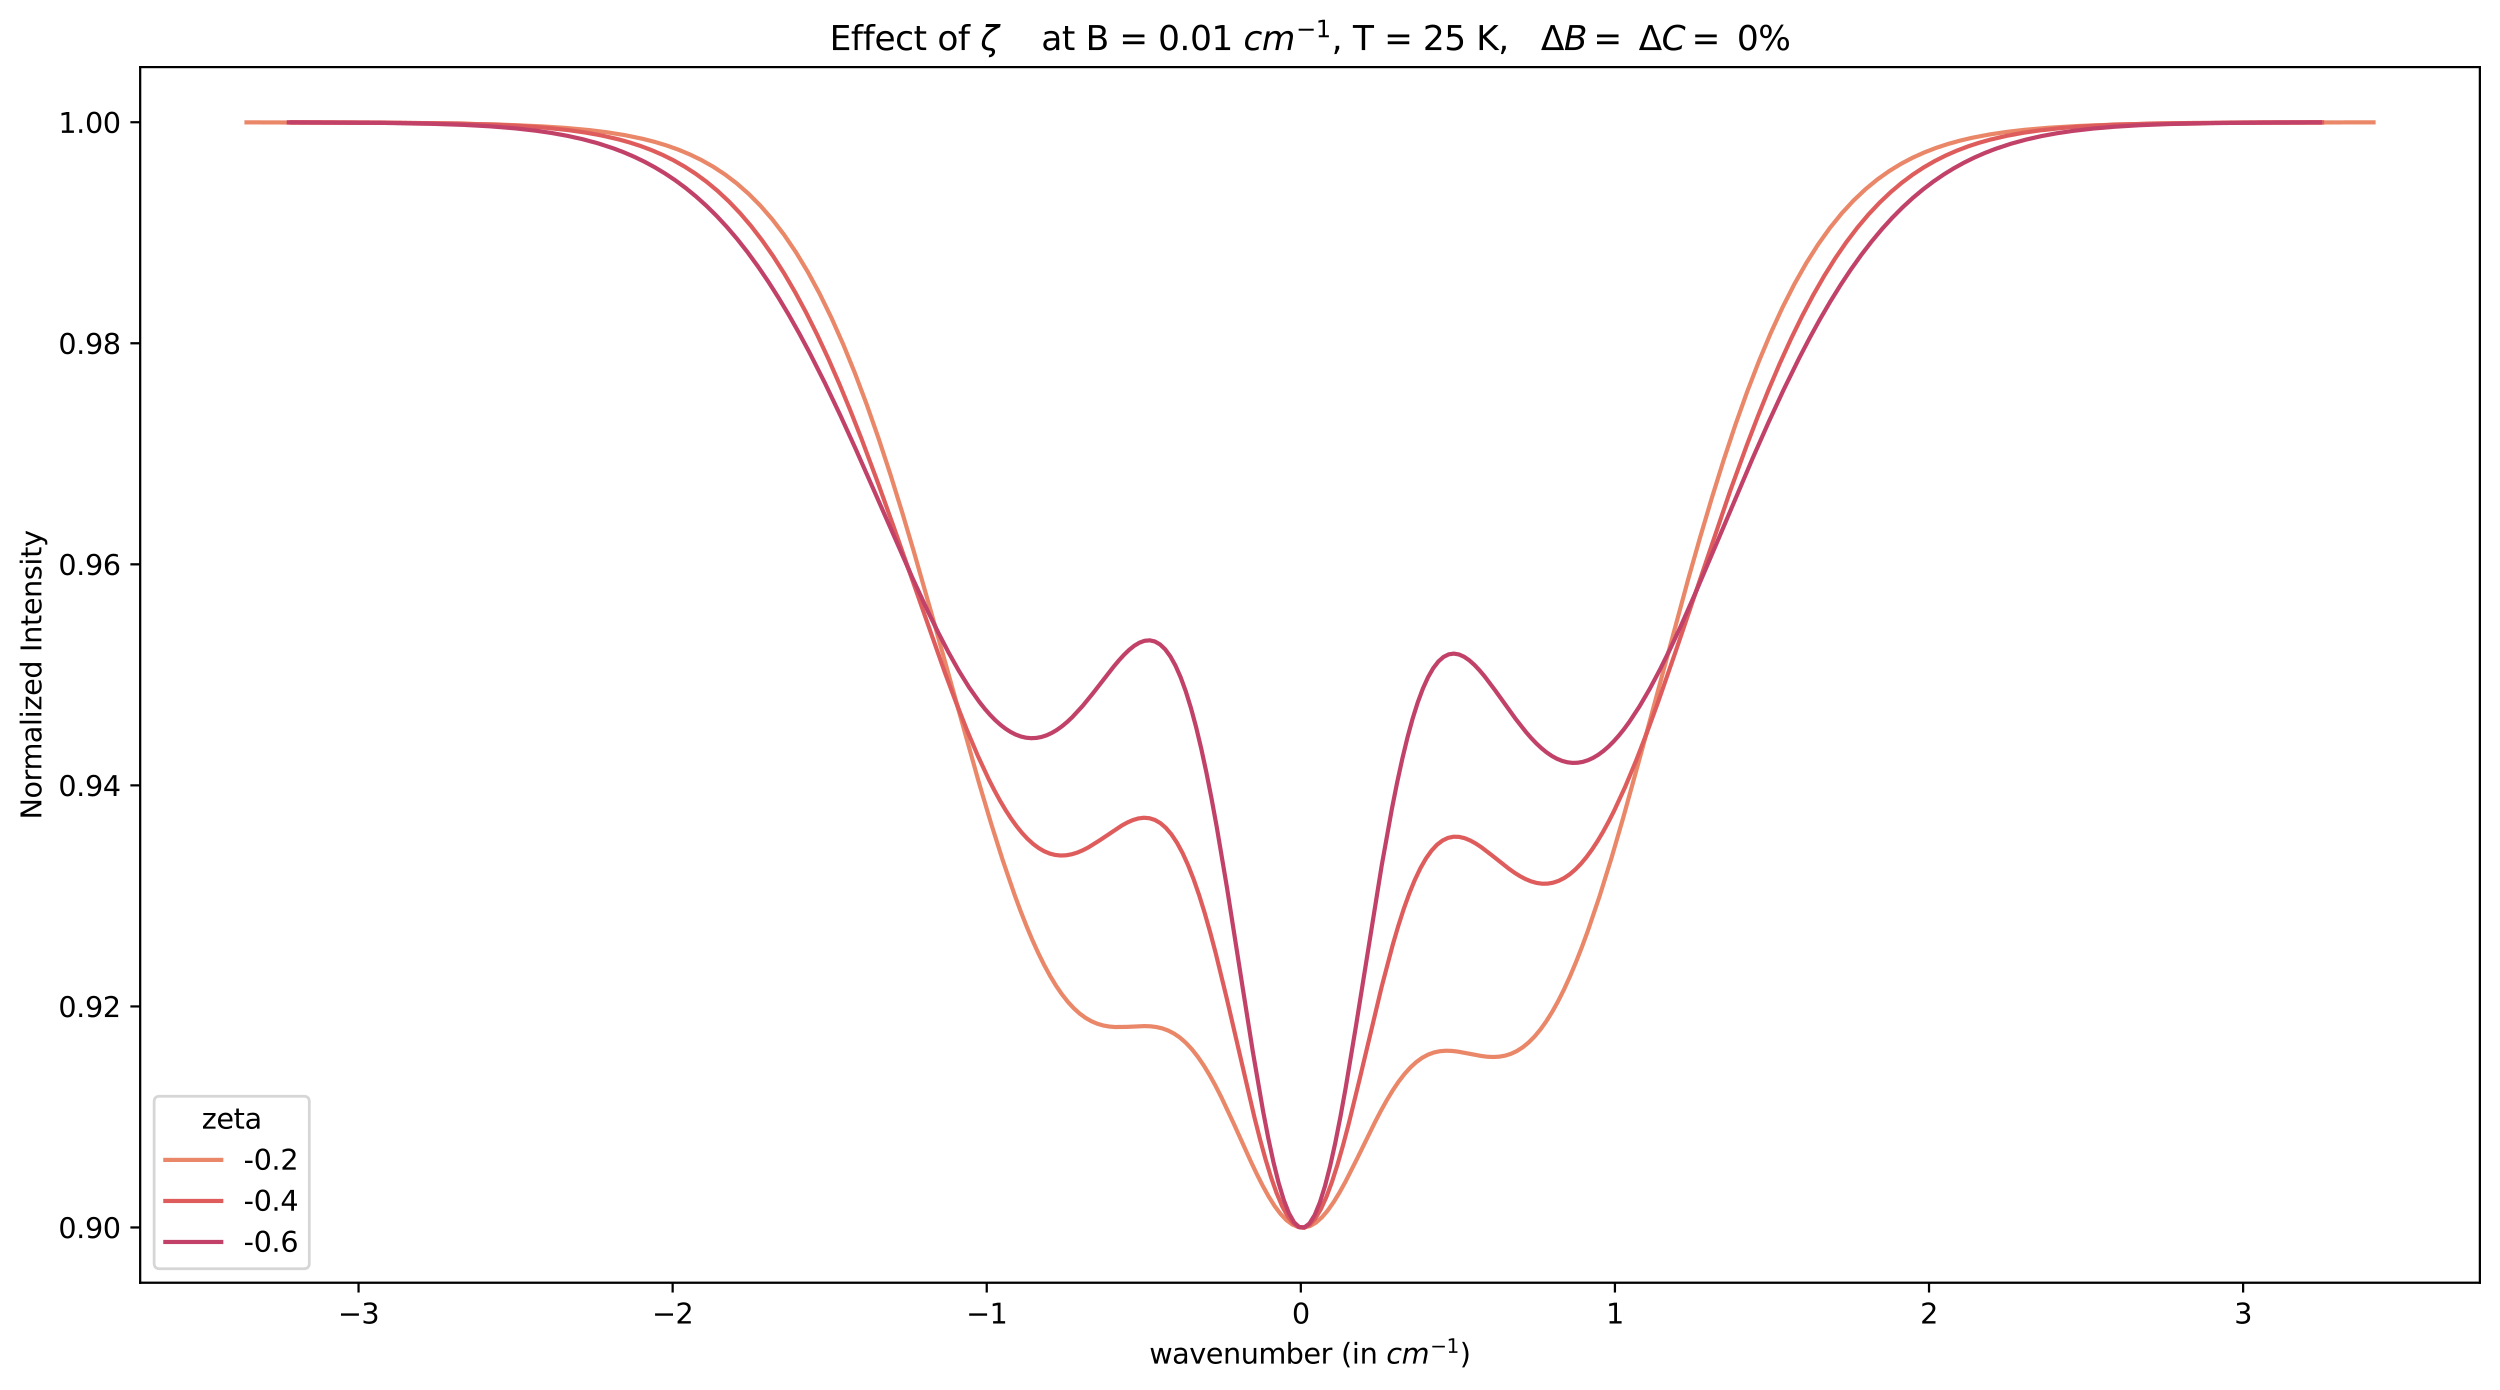 <?xml version="1.0" encoding="utf-8" standalone="no"?>
<!DOCTYPE svg PUBLIC "-//W3C//DTD SVG 1.1//EN"
  "http://www.w3.org/Graphics/SVG/1.1/DTD/svg11.dtd">
<svg height="497.158pt" version="1.1" viewBox="0 0 894.344 497.158" width="894.344pt" xmlns="http://www.w3.org/2000/svg" xmlns:xlink="http://www.w3.org/1999/xlink">
 <defs>
  <style type="text/css">*{stroke-linecap:butt;stroke-linejoin:round;}</style>
 </defs>
 <g id="figure_1">
  <g id="patch_1">
   <path d="M 0 497.158 
L 894.344 497.158 
L 894.344 0 
L 0 0 
z
" style="fill:#ffffff;"/>
  </g>
  <g id="axes_1">
   <g id="patch_2">
    <path d="M 50.144 458.88 
L 887.144 458.88 
L 887.144 24 
L 50.144 24 
z
" style="fill:#ffffff;"/>
   </g>
   <g id="matplotlib.axis_1">
    <g id="xtick_1">
     <g id="line2d_1">
      <defs>
       <path d="M 0 0 
L 0 3.5 
" id="mc347bd260c" style="stroke:#000000;stroke-width:0.8;"/>
      </defs>
      <g>
       <use style="stroke:#000000;stroke-width:0.8;" x="128.27" xlink:href="#mc347bd260c" y="458.88"/>
      </g>
     </g>
     <g id="text_1">
      <!-- −3 -->
      <g transform="translate(120.898 473.478)scale(0.1 -0.1)">
       <defs>
        <path d="M 678 2272 
L 4684 2272 
L 4684 1741 
L 678 1741 
L 678 2272 
z
" id="DejaVuSans-2212" transform="scale(0.016)"/>
        <path d="M 2597 2516 
Q 3050 2419 3304 2112 
Q 3559 1806 3559 1356 
Q 3559 666 3084 287 
Q 2609 -91 1734 -91 
Q 1441 -91 1130 -33 
Q 819 25 488 141 
L 488 750 
Q 750 597 1062 519 
Q 1375 441 1716 441 
Q 2309 441 2620 675 
Q 2931 909 2931 1356 
Q 2931 1769 2642 2001 
Q 2353 2234 1838 2234 
L 1294 2234 
L 1294 2753 
L 1863 2753 
Q 2328 2753 2575 2939 
Q 2822 3125 2822 3475 
Q 2822 3834 2567 4026 
Q 2313 4219 1838 4219 
Q 1578 4219 1281 4162 
Q 984 4106 628 3988 
L 628 4550 
Q 988 4650 1302 4700 
Q 1616 4750 1894 4750 
Q 2613 4750 3031 4423 
Q 3450 4097 3450 3541 
Q 3450 3153 3228 2886 
Q 3006 2619 2597 2516 
z
" id="DejaVuSans-33" transform="scale(0.016)"/>
       </defs>
       <use xlink:href="#DejaVuSans-2212"/>
       <use x="83.789" xlink:href="#DejaVuSans-33"/>
      </g>
     </g>
    </g>
    <g id="xtick_2">
     <g id="line2d_2">
      <g>
       <use style="stroke:#000000;stroke-width:0.8;" x="240.632" xlink:href="#mc347bd260c" y="458.88"/>
      </g>
     </g>
     <g id="text_2">
      <!-- −2 -->
      <g transform="translate(233.261 473.478)scale(0.1 -0.1)">
       <defs>
        <path d="M 1228 531 
L 3431 531 
L 3431 0 
L 469 0 
L 469 531 
Q 828 903 1448 1529 
Q 2069 2156 2228 2338 
Q 2531 2678 2651 2914 
Q 2772 3150 2772 3378 
Q 2772 3750 2511 3984 
Q 2250 4219 1831 4219 
Q 1534 4219 1204 4116 
Q 875 4013 500 3803 
L 500 4441 
Q 881 4594 1212 4672 
Q 1544 4750 1819 4750 
Q 2544 4750 2975 4387 
Q 3406 4025 3406 3419 
Q 3406 3131 3298 2873 
Q 3191 2616 2906 2266 
Q 2828 2175 2409 1742 
Q 1991 1309 1228 531 
z
" id="DejaVuSans-32" transform="scale(0.016)"/>
       </defs>
       <use xlink:href="#DejaVuSans-2212"/>
       <use x="83.789" xlink:href="#DejaVuSans-32"/>
      </g>
     </g>
    </g>
    <g id="xtick_3">
     <g id="line2d_3">
      <g>
       <use style="stroke:#000000;stroke-width:0.8;" x="352.995" xlink:href="#mc347bd260c" y="458.88"/>
      </g>
     </g>
     <g id="text_3">
      <!-- −1 -->
      <g transform="translate(345.624 473.478)scale(0.1 -0.1)">
       <defs>
        <path d="M 794 531 
L 1825 531 
L 1825 4091 
L 703 3866 
L 703 4441 
L 1819 4666 
L 2450 4666 
L 2450 531 
L 3481 531 
L 3481 0 
L 794 0 
L 794 531 
z
" id="DejaVuSans-31" transform="scale(0.016)"/>
       </defs>
       <use xlink:href="#DejaVuSans-2212"/>
       <use x="83.789" xlink:href="#DejaVuSans-31"/>
      </g>
     </g>
    </g>
    <g id="xtick_4">
     <g id="line2d_4">
      <g>
       <use style="stroke:#000000;stroke-width:0.8;" x="465.358" xlink:href="#mc347bd260c" y="458.88"/>
      </g>
     </g>
     <g id="text_4">
      <!-- 0 -->
      <g transform="translate(462.177 473.478)scale(0.1 -0.1)">
       <defs>
        <path d="M 2034 4250 
Q 1547 4250 1301 3770 
Q 1056 3291 1056 2328 
Q 1056 1369 1301 889 
Q 1547 409 2034 409 
Q 2525 409 2770 889 
Q 3016 1369 3016 2328 
Q 3016 3291 2770 3770 
Q 2525 4250 2034 4250 
z
M 2034 4750 
Q 2819 4750 3233 4129 
Q 3647 3509 3647 2328 
Q 3647 1150 3233 529 
Q 2819 -91 2034 -91 
Q 1250 -91 836 529 
Q 422 1150 422 2328 
Q 422 3509 836 4129 
Q 1250 4750 2034 4750 
z
" id="DejaVuSans-30" transform="scale(0.016)"/>
       </defs>
       <use xlink:href="#DejaVuSans-30"/>
      </g>
     </g>
    </g>
    <g id="xtick_5">
     <g id="line2d_5">
      <g>
       <use style="stroke:#000000;stroke-width:0.8;" x="577.721" xlink:href="#mc347bd260c" y="458.88"/>
      </g>
     </g>
     <g id="text_5">
      <!-- 1 -->
      <g transform="translate(574.54 473.478)scale(0.1 -0.1)">
       <use xlink:href="#DejaVuSans-31"/>
      </g>
     </g>
    </g>
    <g id="xtick_6">
     <g id="line2d_6">
      <g>
       <use style="stroke:#000000;stroke-width:0.8;" x="690.084" xlink:href="#mc347bd260c" y="458.88"/>
      </g>
     </g>
     <g id="text_6">
      <!-- 2 -->
      <g transform="translate(686.903 473.478)scale(0.1 -0.1)">
       <use xlink:href="#DejaVuSans-32"/>
      </g>
     </g>
    </g>
    <g id="xtick_7">
     <g id="line2d_7">
      <g>
       <use style="stroke:#000000;stroke-width:0.8;" x="802.447" xlink:href="#mc347bd260c" y="458.88"/>
      </g>
     </g>
     <g id="text_7">
      <!-- 3 -->
      <g transform="translate(799.265 473.478)scale(0.1 -0.1)">
       <use xlink:href="#DejaVuSans-33"/>
      </g>
     </g>
    </g>
    <g id="text_8">
     <!-- wavenumber (in $cm^{-1}$) -->
     <g transform="translate(411.144 487.878)scale(0.1 -0.1)">
      <defs>
       <path d="M 269 3500 
L 844 3500 
L 1563 769 
L 2278 3500 
L 2956 3500 
L 3675 769 
L 4391 3500 
L 4966 3500 
L 4050 0 
L 3372 0 
L 2619 2869 
L 1863 0 
L 1184 0 
L 269 3500 
z
" id="DejaVuSans-77" transform="scale(0.016)"/>
       <path d="M 2194 1759 
Q 1497 1759 1228 1600 
Q 959 1441 959 1056 
Q 959 750 1161 570 
Q 1363 391 1709 391 
Q 2188 391 2477 730 
Q 2766 1069 2766 1631 
L 2766 1759 
L 2194 1759 
z
M 3341 1997 
L 3341 0 
L 2766 0 
L 2766 531 
Q 2569 213 2275 61 
Q 1981 -91 1556 -91 
Q 1019 -91 701 211 
Q 384 513 384 1019 
Q 384 1609 779 1909 
Q 1175 2209 1959 2209 
L 2766 2209 
L 2766 2266 
Q 2766 2663 2505 2880 
Q 2244 3097 1772 3097 
Q 1472 3097 1187 3025 
Q 903 2953 641 2809 
L 641 3341 
Q 956 3463 1253 3523 
Q 1550 3584 1831 3584 
Q 2591 3584 2966 3190 
Q 3341 2797 3341 1997 
z
" id="DejaVuSans-61" transform="scale(0.016)"/>
       <path d="M 191 3500 
L 800 3500 
L 1894 563 
L 2988 3500 
L 3597 3500 
L 2284 0 
L 1503 0 
L 191 3500 
z
" id="DejaVuSans-76" transform="scale(0.016)"/>
       <path d="M 3597 1894 
L 3597 1613 
L 953 1613 
Q 991 1019 1311 708 
Q 1631 397 2203 397 
Q 2534 397 2845 478 
Q 3156 559 3463 722 
L 3463 178 
Q 3153 47 2828 -22 
Q 2503 -91 2169 -91 
Q 1331 -91 842 396 
Q 353 884 353 1716 
Q 353 2575 817 3079 
Q 1281 3584 2069 3584 
Q 2775 3584 3186 3129 
Q 3597 2675 3597 1894 
z
M 3022 2063 
Q 3016 2534 2758 2815 
Q 2500 3097 2075 3097 
Q 1594 3097 1305 2825 
Q 1016 2553 972 2059 
L 3022 2063 
z
" id="DejaVuSans-65" transform="scale(0.016)"/>
       <path d="M 3513 2113 
L 3513 0 
L 2938 0 
L 2938 2094 
Q 2938 2591 2744 2837 
Q 2550 3084 2163 3084 
Q 1697 3084 1428 2787 
Q 1159 2491 1159 1978 
L 1159 0 
L 581 0 
L 581 3500 
L 1159 3500 
L 1159 2956 
Q 1366 3272 1645 3428 
Q 1925 3584 2291 3584 
Q 2894 3584 3203 3211 
Q 3513 2838 3513 2113 
z
" id="DejaVuSans-6e" transform="scale(0.016)"/>
       <path d="M 544 1381 
L 544 3500 
L 1119 3500 
L 1119 1403 
Q 1119 906 1312 657 
Q 1506 409 1894 409 
Q 2359 409 2629 706 
Q 2900 1003 2900 1516 
L 2900 3500 
L 3475 3500 
L 3475 0 
L 2900 0 
L 2900 538 
Q 2691 219 2414 64 
Q 2138 -91 1772 -91 
Q 1169 -91 856 284 
Q 544 659 544 1381 
z
M 1991 3584 
L 1991 3584 
z
" id="DejaVuSans-75" transform="scale(0.016)"/>
       <path d="M 3328 2828 
Q 3544 3216 3844 3400 
Q 4144 3584 4550 3584 
Q 5097 3584 5394 3201 
Q 5691 2819 5691 2113 
L 5691 0 
L 5113 0 
L 5113 2094 
Q 5113 2597 4934 2840 
Q 4756 3084 4391 3084 
Q 3944 3084 3684 2787 
Q 3425 2491 3425 1978 
L 3425 0 
L 2847 0 
L 2847 2094 
Q 2847 2600 2669 2842 
Q 2491 3084 2119 3084 
Q 1678 3084 1418 2786 
Q 1159 2488 1159 1978 
L 1159 0 
L 581 0 
L 581 3500 
L 1159 3500 
L 1159 2956 
Q 1356 3278 1631 3431 
Q 1906 3584 2284 3584 
Q 2666 3584 2933 3390 
Q 3200 3197 3328 2828 
z
" id="DejaVuSans-6d" transform="scale(0.016)"/>
       <path d="M 3116 1747 
Q 3116 2381 2855 2742 
Q 2594 3103 2138 3103 
Q 1681 3103 1420 2742 
Q 1159 2381 1159 1747 
Q 1159 1113 1420 752 
Q 1681 391 2138 391 
Q 2594 391 2855 752 
Q 3116 1113 3116 1747 
z
M 1159 2969 
Q 1341 3281 1617 3432 
Q 1894 3584 2278 3584 
Q 2916 3584 3314 3078 
Q 3713 2572 3713 1747 
Q 3713 922 3314 415 
Q 2916 -91 2278 -91 
Q 1894 -91 1617 61 
Q 1341 213 1159 525 
L 1159 0 
L 581 0 
L 581 4863 
L 1159 4863 
L 1159 2969 
z
" id="DejaVuSans-62" transform="scale(0.016)"/>
       <path d="M 2631 2963 
Q 2534 3019 2420 3045 
Q 2306 3072 2169 3072 
Q 1681 3072 1420 2755 
Q 1159 2438 1159 1844 
L 1159 0 
L 581 0 
L 581 3500 
L 1159 3500 
L 1159 2956 
Q 1341 3275 1631 3429 
Q 1922 3584 2338 3584 
Q 2397 3584 2469 3576 
Q 2541 3569 2628 3553 
L 2631 2963 
z
" id="DejaVuSans-72" transform="scale(0.016)"/>
       <path id="DejaVuSans-20" transform="scale(0.016)"/>
       <path d="M 1984 4856 
Q 1566 4138 1362 3434 
Q 1159 2731 1159 2009 
Q 1159 1288 1364 580 
Q 1569 -128 1984 -844 
L 1484 -844 
Q 1016 -109 783 600 
Q 550 1309 550 2009 
Q 550 2706 781 3412 
Q 1013 4119 1484 4856 
L 1984 4856 
z
" id="DejaVuSans-28" transform="scale(0.016)"/>
       <path d="M 603 3500 
L 1178 3500 
L 1178 0 
L 603 0 
L 603 3500 
z
M 603 4863 
L 1178 4863 
L 1178 4134 
L 603 4134 
L 603 4863 
z
" id="DejaVuSans-69" transform="scale(0.016)"/>
       <path d="M 3431 3366 
L 3316 2797 
Q 3109 2947 2876 3022 
Q 2644 3097 2394 3097 
Q 2119 3097 1870 3000 
Q 1622 2903 1453 2725 
Q 1184 2453 1037 2087 
Q 891 1722 891 1331 
Q 891 859 1127 628 
Q 1363 397 1844 397 
Q 2081 397 2348 469 
Q 2616 541 2906 684 
L 2797 116 
Q 2547 13 2283 -39 
Q 2019 -91 1741 -91 
Q 1044 -91 669 257 
Q 294 606 294 1253 
Q 294 1797 489 2255 
Q 684 2713 1069 3078 
Q 1331 3328 1684 3456 
Q 2038 3584 2456 3584 
Q 2700 3584 2940 3529 
Q 3181 3475 3431 3366 
z
" id="DejaVuSans-Oblique-63" transform="scale(0.016)"/>
       <path d="M 5747 2113 
L 5338 0 
L 4763 0 
L 5166 2094 
Q 5191 2228 5203 2325 
Q 5216 2422 5216 2491 
Q 5216 2772 5059 2928 
Q 4903 3084 4622 3084 
Q 4203 3084 3875 2770 
Q 3547 2456 3450 1953 
L 3066 0 
L 2491 0 
L 2900 2094 
Q 2925 2209 2937 2307 
Q 2950 2406 2950 2484 
Q 2950 2769 2794 2926 
Q 2638 3084 2363 3084 
Q 1938 3084 1609 2770 
Q 1281 2456 1184 1953 
L 800 0 
L 225 0 
L 909 3500 
L 1484 3500 
L 1375 2956 
Q 1609 3263 1923 3423 
Q 2238 3584 2597 3584 
Q 2978 3584 3223 3384 
Q 3469 3184 3519 2828 
Q 3781 3197 4126 3390 
Q 4472 3584 4856 3584 
Q 5306 3584 5551 3325 
Q 5797 3066 5797 2591 
Q 5797 2488 5784 2364 
Q 5772 2241 5747 2113 
z
" id="DejaVuSans-Oblique-6d" transform="scale(0.016)"/>
       <path d="M 513 4856 
L 1013 4856 
Q 1481 4119 1714 3412 
Q 1947 2706 1947 2009 
Q 1947 1309 1714 600 
Q 1481 -109 1013 -844 
L 513 -844 
Q 928 -128 1133 580 
Q 1338 1288 1338 2009 
Q 1338 2731 1133 3434 
Q 928 4138 513 4856 
z
" id="DejaVuSans-29" transform="scale(0.016)"/>
      </defs>
      <use transform="translate(0 0.684)" xlink:href="#DejaVuSans-77"/>
      <use transform="translate(81.787 0.684)" xlink:href="#DejaVuSans-61"/>
      <use transform="translate(143.066 0.684)" xlink:href="#DejaVuSans-76"/>
      <use transform="translate(202.246 0.684)" xlink:href="#DejaVuSans-65"/>
      <use transform="translate(263.77 0.684)" xlink:href="#DejaVuSans-6e"/>
      <use transform="translate(327.148 0.684)" xlink:href="#DejaVuSans-75"/>
      <use transform="translate(390.527 0.684)" xlink:href="#DejaVuSans-6d"/>
      <use transform="translate(487.939 0.684)" xlink:href="#DejaVuSans-62"/>
      <use transform="translate(551.416 0.684)" xlink:href="#DejaVuSans-65"/>
      <use transform="translate(612.939 0.684)" xlink:href="#DejaVuSans-72"/>
      <use transform="translate(654.053 0.684)" xlink:href="#DejaVuSans-20"/>
      <use transform="translate(685.84 0.684)" xlink:href="#DejaVuSans-28"/>
      <use transform="translate(724.854 0.684)" xlink:href="#DejaVuSans-69"/>
      <use transform="translate(752.637 0.684)" xlink:href="#DejaVuSans-6e"/>
      <use transform="translate(816.016 0.684)" xlink:href="#DejaVuSans-20"/>
      <use transform="translate(847.803 0.684)" xlink:href="#DejaVuSans-Oblique-63"/>
      <use transform="translate(902.783 0.684)" xlink:href="#DejaVuSans-Oblique-6d"/>
      <use transform="translate(1004.845 38.966)scale(0.7)" xlink:href="#DejaVuSans-2212"/>
      <use transform="translate(1063.498 38.966)scale(0.7)" xlink:href="#DejaVuSans-31"/>
      <use transform="translate(1110.768 0.684)" xlink:href="#DejaVuSans-29"/>
     </g>
    </g>
   </g>
   <g id="matplotlib.axis_2">
    <g id="ytick_1">
     <g id="line2d_8">
      <defs>
       <path d="M 0 0 
L -3.5 0 
" id="m3f6b591869" style="stroke:#000000;stroke-width:0.8;"/>
      </defs>
      <g>
       <use style="stroke:#000000;stroke-width:0.8;" x="50.144" xlink:href="#m3f6b591869" y="439.113"/>
      </g>
     </g>
     <g id="text_9">
      <!-- 0.90 -->
      <g transform="translate(20.878 442.912)scale(0.1 -0.1)">
       <defs>
        <path d="M 684 794 
L 1344 794 
L 1344 0 
L 684 0 
L 684 794 
z
" id="DejaVuSans-2e" transform="scale(0.016)"/>
        <path d="M 703 97 
L 703 672 
Q 941 559 1184 500 
Q 1428 441 1663 441 
Q 2288 441 2617 861 
Q 2947 1281 2994 2138 
Q 2813 1869 2534 1725 
Q 2256 1581 1919 1581 
Q 1219 1581 811 2004 
Q 403 2428 403 3163 
Q 403 3881 828 4315 
Q 1253 4750 1959 4750 
Q 2769 4750 3195 4129 
Q 3622 3509 3622 2328 
Q 3622 1225 3098 567 
Q 2575 -91 1691 -91 
Q 1453 -91 1209 -44 
Q 966 3 703 97 
z
M 1959 2075 
Q 2384 2075 2632 2365 
Q 2881 2656 2881 3163 
Q 2881 3666 2632 3958 
Q 2384 4250 1959 4250 
Q 1534 4250 1286 3958 
Q 1038 3666 1038 3163 
Q 1038 2656 1286 2365 
Q 1534 2075 1959 2075 
z
" id="DejaVuSans-39" transform="scale(0.016)"/>
       </defs>
       <use xlink:href="#DejaVuSans-30"/>
       <use x="63.623" xlink:href="#DejaVuSans-2e"/>
       <use x="95.41" xlink:href="#DejaVuSans-39"/>
       <use x="159.033" xlink:href="#DejaVuSans-30"/>
      </g>
     </g>
    </g>
    <g id="ytick_2">
     <g id="line2d_9">
      <g>
       <use style="stroke:#000000;stroke-width:0.8;" x="50.144" xlink:href="#m3f6b591869" y="360.036"/>
      </g>
     </g>
     <g id="text_10">
      <!-- 0.92 -->
      <g transform="translate(20.878 363.835)scale(0.1 -0.1)">
       <use xlink:href="#DejaVuSans-30"/>
       <use x="63.623" xlink:href="#DejaVuSans-2e"/>
       <use x="95.41" xlink:href="#DejaVuSans-39"/>
       <use x="159.033" xlink:href="#DejaVuSans-32"/>
      </g>
     </g>
    </g>
    <g id="ytick_3">
     <g id="line2d_10">
      <g>
       <use style="stroke:#000000;stroke-width:0.8;" x="50.144" xlink:href="#m3f6b591869" y="280.959"/>
      </g>
     </g>
     <g id="text_11">
      <!-- 0.94 -->
      <g transform="translate(20.878 284.758)scale(0.1 -0.1)">
       <defs>
        <path d="M 2419 4116 
L 825 1625 
L 2419 1625 
L 2419 4116 
z
M 2253 4666 
L 3047 4666 
L 3047 1625 
L 3713 1625 
L 3713 1100 
L 3047 1100 
L 3047 0 
L 2419 0 
L 2419 1100 
L 313 1100 
L 313 1709 
L 2253 4666 
z
" id="DejaVuSans-34" transform="scale(0.016)"/>
       </defs>
       <use xlink:href="#DejaVuSans-30"/>
       <use x="63.623" xlink:href="#DejaVuSans-2e"/>
       <use x="95.41" xlink:href="#DejaVuSans-39"/>
       <use x="159.033" xlink:href="#DejaVuSans-34"/>
      </g>
     </g>
    </g>
    <g id="ytick_4">
     <g id="line2d_11">
      <g>
       <use style="stroke:#000000;stroke-width:0.8;" x="50.144" xlink:href="#m3f6b591869" y="201.881"/>
      </g>
     </g>
     <g id="text_12">
      <!-- 0.96 -->
      <g transform="translate(20.878 205.681)scale(0.1 -0.1)">
       <defs>
        <path d="M 2113 2584 
Q 1688 2584 1439 2293 
Q 1191 2003 1191 1497 
Q 1191 994 1439 701 
Q 1688 409 2113 409 
Q 2538 409 2786 701 
Q 3034 994 3034 1497 
Q 3034 2003 2786 2293 
Q 2538 2584 2113 2584 
z
M 3366 4563 
L 3366 3988 
Q 3128 4100 2886 4159 
Q 2644 4219 2406 4219 
Q 1781 4219 1451 3797 
Q 1122 3375 1075 2522 
Q 1259 2794 1537 2939 
Q 1816 3084 2150 3084 
Q 2853 3084 3261 2657 
Q 3669 2231 3669 1497 
Q 3669 778 3244 343 
Q 2819 -91 2113 -91 
Q 1303 -91 875 529 
Q 447 1150 447 2328 
Q 447 3434 972 4092 
Q 1497 4750 2381 4750 
Q 2619 4750 2861 4703 
Q 3103 4656 3366 4563 
z
" id="DejaVuSans-36" transform="scale(0.016)"/>
       </defs>
       <use xlink:href="#DejaVuSans-30"/>
       <use x="63.623" xlink:href="#DejaVuSans-2e"/>
       <use x="95.41" xlink:href="#DejaVuSans-39"/>
       <use x="159.033" xlink:href="#DejaVuSans-36"/>
      </g>
     </g>
    </g>
    <g id="ytick_5">
     <g id="line2d_12">
      <g>
       <use style="stroke:#000000;stroke-width:0.8;" x="50.144" xlink:href="#m3f6b591869" y="122.804"/>
      </g>
     </g>
     <g id="text_13">
      <!-- 0.98 -->
      <g transform="translate(20.878 126.604)scale(0.1 -0.1)">
       <defs>
        <path d="M 2034 2216 
Q 1584 2216 1326 1975 
Q 1069 1734 1069 1313 
Q 1069 891 1326 650 
Q 1584 409 2034 409 
Q 2484 409 2743 651 
Q 3003 894 3003 1313 
Q 3003 1734 2745 1975 
Q 2488 2216 2034 2216 
z
M 1403 2484 
Q 997 2584 770 2862 
Q 544 3141 544 3541 
Q 544 4100 942 4425 
Q 1341 4750 2034 4750 
Q 2731 4750 3128 4425 
Q 3525 4100 3525 3541 
Q 3525 3141 3298 2862 
Q 3072 2584 2669 2484 
Q 3125 2378 3379 2068 
Q 3634 1759 3634 1313 
Q 3634 634 3220 271 
Q 2806 -91 2034 -91 
Q 1263 -91 848 271 
Q 434 634 434 1313 
Q 434 1759 690 2068 
Q 947 2378 1403 2484 
z
M 1172 3481 
Q 1172 3119 1398 2916 
Q 1625 2713 2034 2713 
Q 2441 2713 2670 2916 
Q 2900 3119 2900 3481 
Q 2900 3844 2670 4047 
Q 2441 4250 2034 4250 
Q 1625 4250 1398 4047 
Q 1172 3844 1172 3481 
z
" id="DejaVuSans-38" transform="scale(0.016)"/>
       </defs>
       <use xlink:href="#DejaVuSans-30"/>
       <use x="63.623" xlink:href="#DejaVuSans-2e"/>
       <use x="95.41" xlink:href="#DejaVuSans-39"/>
       <use x="159.033" xlink:href="#DejaVuSans-38"/>
      </g>
     </g>
    </g>
    <g id="ytick_6">
     <g id="line2d_13">
      <g>
       <use style="stroke:#000000;stroke-width:0.8;" x="50.144" xlink:href="#m3f6b591869" y="43.727"/>
      </g>
     </g>
     <g id="text_14">
      <!-- 1.00 -->
      <g transform="translate(20.878 47.526)scale(0.1 -0.1)">
       <use xlink:href="#DejaVuSans-31"/>
       <use x="63.623" xlink:href="#DejaVuSans-2e"/>
       <use x="95.41" xlink:href="#DejaVuSans-30"/>
       <use x="159.033" xlink:href="#DejaVuSans-30"/>
      </g>
     </g>
    </g>
    <g id="text_15">
     <!-- Normalized Intensity -->
     <g transform="translate(14.798 293.147)rotate(-90)scale(0.1 -0.1)">
      <defs>
       <path d="M 628 4666 
L 1478 4666 
L 3547 763 
L 3547 4666 
L 4159 4666 
L 4159 0 
L 3309 0 
L 1241 3903 
L 1241 0 
L 628 0 
L 628 4666 
z
" id="DejaVuSans-4e" transform="scale(0.016)"/>
       <path d="M 1959 3097 
Q 1497 3097 1228 2736 
Q 959 2375 959 1747 
Q 959 1119 1226 758 
Q 1494 397 1959 397 
Q 2419 397 2687 759 
Q 2956 1122 2956 1747 
Q 2956 2369 2687 2733 
Q 2419 3097 1959 3097 
z
M 1959 3584 
Q 2709 3584 3137 3096 
Q 3566 2609 3566 1747 
Q 3566 888 3137 398 
Q 2709 -91 1959 -91 
Q 1206 -91 779 398 
Q 353 888 353 1747 
Q 353 2609 779 3096 
Q 1206 3584 1959 3584 
z
" id="DejaVuSans-6f" transform="scale(0.016)"/>
       <path d="M 603 4863 
L 1178 4863 
L 1178 0 
L 603 0 
L 603 4863 
z
" id="DejaVuSans-6c" transform="scale(0.016)"/>
       <path d="M 353 3500 
L 3084 3500 
L 3084 2975 
L 922 459 
L 3084 459 
L 3084 0 
L 275 0 
L 275 525 
L 2438 3041 
L 353 3041 
L 353 3500 
z
" id="DejaVuSans-7a" transform="scale(0.016)"/>
       <path d="M 2906 2969 
L 2906 4863 
L 3481 4863 
L 3481 0 
L 2906 0 
L 2906 525 
Q 2725 213 2448 61 
Q 2172 -91 1784 -91 
Q 1150 -91 751 415 
Q 353 922 353 1747 
Q 353 2572 751 3078 
Q 1150 3584 1784 3584 
Q 2172 3584 2448 3432 
Q 2725 3281 2906 2969 
z
M 947 1747 
Q 947 1113 1208 752 
Q 1469 391 1925 391 
Q 2381 391 2643 752 
Q 2906 1113 2906 1747 
Q 2906 2381 2643 2742 
Q 2381 3103 1925 3103 
Q 1469 3103 1208 2742 
Q 947 2381 947 1747 
z
" id="DejaVuSans-64" transform="scale(0.016)"/>
       <path d="M 628 4666 
L 1259 4666 
L 1259 0 
L 628 0 
L 628 4666 
z
" id="DejaVuSans-49" transform="scale(0.016)"/>
       <path d="M 1172 4494 
L 1172 3500 
L 2356 3500 
L 2356 3053 
L 1172 3053 
L 1172 1153 
Q 1172 725 1289 603 
Q 1406 481 1766 481 
L 2356 481 
L 2356 0 
L 1766 0 
Q 1100 0 847 248 
Q 594 497 594 1153 
L 594 3053 
L 172 3053 
L 172 3500 
L 594 3500 
L 594 4494 
L 1172 4494 
z
" id="DejaVuSans-74" transform="scale(0.016)"/>
       <path d="M 2834 3397 
L 2834 2853 
Q 2591 2978 2328 3040 
Q 2066 3103 1784 3103 
Q 1356 3103 1142 2972 
Q 928 2841 928 2578 
Q 928 2378 1081 2264 
Q 1234 2150 1697 2047 
L 1894 2003 
Q 2506 1872 2764 1633 
Q 3022 1394 3022 966 
Q 3022 478 2636 193 
Q 2250 -91 1575 -91 
Q 1294 -91 989 -36 
Q 684 19 347 128 
L 347 722 
Q 666 556 975 473 
Q 1284 391 1588 391 
Q 1994 391 2212 530 
Q 2431 669 2431 922 
Q 2431 1156 2273 1281 
Q 2116 1406 1581 1522 
L 1381 1569 
Q 847 1681 609 1914 
Q 372 2147 372 2553 
Q 372 3047 722 3315 
Q 1072 3584 1716 3584 
Q 2034 3584 2315 3537 
Q 2597 3491 2834 3397 
z
" id="DejaVuSans-73" transform="scale(0.016)"/>
       <path d="M 2059 -325 
Q 1816 -950 1584 -1140 
Q 1353 -1331 966 -1331 
L 506 -1331 
L 506 -850 
L 844 -850 
Q 1081 -850 1212 -737 
Q 1344 -625 1503 -206 
L 1606 56 
L 191 3500 
L 800 3500 
L 1894 763 
L 2988 3500 
L 3597 3500 
L 2059 -325 
z
" id="DejaVuSans-79" transform="scale(0.016)"/>
      </defs>
      <use xlink:href="#DejaVuSans-4e"/>
      <use x="74.805" xlink:href="#DejaVuSans-6f"/>
      <use x="135.986" xlink:href="#DejaVuSans-72"/>
      <use x="175.35" xlink:href="#DejaVuSans-6d"/>
      <use x="272.762" xlink:href="#DejaVuSans-61"/>
      <use x="334.041" xlink:href="#DejaVuSans-6c"/>
      <use x="361.824" xlink:href="#DejaVuSans-69"/>
      <use x="389.607" xlink:href="#DejaVuSans-7a"/>
      <use x="442.098" xlink:href="#DejaVuSans-65"/>
      <use x="503.621" xlink:href="#DejaVuSans-64"/>
      <use x="567.098" xlink:href="#DejaVuSans-20"/>
      <use x="598.885" xlink:href="#DejaVuSans-49"/>
      <use x="628.377" xlink:href="#DejaVuSans-6e"/>
      <use x="691.756" xlink:href="#DejaVuSans-74"/>
      <use x="730.965" xlink:href="#DejaVuSans-65"/>
      <use x="792.488" xlink:href="#DejaVuSans-6e"/>
      <use x="855.867" xlink:href="#DejaVuSans-73"/>
      <use x="907.967" xlink:href="#DejaVuSans-69"/>
      <use x="935.75" xlink:href="#DejaVuSans-74"/>
      <use x="974.959" xlink:href="#DejaVuSans-79"/>
     </g>
    </g>
   </g>
   <g id="line2d_14">
    <path clip-path="url(#p93474c77c4)" d="M 88.189 43.768 
L 138.916 43.946 
L 164.28 44.242 
L 181.189 44.661 
L 193.871 45.209 
L 202.326 45.762 
L 210.78 46.538 
L 217.121 47.321 
L 223.462 48.333 
L 229.803 49.639 
L 234.03 50.71 
L 238.257 51.976 
L 242.485 53.466 
L 246.712 55.216 
L 250.939 57.266 
L 255.166 59.658 
L 259.394 62.44 
L 263.621 65.662 
L 267.848 69.376 
L 272.076 73.638 
L 276.303 78.503 
L 280.53 84.028 
L 284.757 90.266 
L 288.985 97.267 
L 293.212 105.074 
L 297.439 113.723 
L 301.666 123.237 
L 305.894 133.627 
L 310.121 144.884 
L 314.348 156.982 
L 318.576 169.873 
L 322.803 183.484 
L 327.03 197.715 
L 333.371 219.945 
L 350.28 280.261 
L 354.507 294.44 
L 358.735 307.805 
L 362.962 320.135 
L 365.076 325.849 
L 367.189 331.231 
L 369.303 336.262 
L 371.416 340.925 
L 373.53 345.206 
L 375.644 349.094 
L 377.757 352.583 
L 379.871 355.671 
L 381.985 358.359 
L 384.098 360.654 
L 386.212 362.57 
L 388.326 364.122 
L 390.439 365.334 
L 392.553 366.232 
L 394.666 366.851 
L 396.78 367.228 
L 398.894 367.406 
L 403.121 367.357 
L 409.462 367.074 
L 411.576 367.151 
L 413.689 367.407 
L 415.803 367.897 
L 417.916 368.669 
L 420.03 369.767 
L 422.144 371.229 
L 424.257 373.081 
L 426.371 375.343 
L 428.485 378.019 
L 430.598 381.105 
L 432.712 384.581 
L 434.826 388.415 
L 436.939 392.563 
L 441.166 401.552 
L 447.507 415.585 
L 449.621 420.041 
L 451.735 424.226 
L 453.848 428.044 
L 455.962 431.407 
L 458.076 434.238 
L 460.189 436.467 
L 462.303 438.044 
L 464.416 438.932 
L 466.53 439.113 
L 468.644 438.586 
L 470.757 437.369 
L 472.871 435.5 
L 474.985 433.029 
L 477.098 430.024 
L 479.212 426.563 
L 481.326 422.735 
L 485.553 414.355 
L 491.894 401.416 
L 494.007 397.359 
L 496.121 393.555 
L 498.235 390.063 
L 500.348 386.926 
L 502.462 384.179 
L 504.576 381.839 
L 506.689 379.912 
L 508.803 378.393 
L 510.916 377.263 
L 513.03 376.494 
L 515.144 376.049 
L 517.257 375.884 
L 519.371 375.95 
L 521.485 376.191 
L 525.712 376.975 
L 529.939 377.77 
L 532.053 378.03 
L 534.166 378.129 
L 536.28 378.018 
L 538.394 377.652 
L 540.507 376.993 
L 542.621 376.005 
L 544.735 374.66 
L 546.848 372.935 
L 548.962 370.81 
L 551.076 368.273 
L 553.189 365.315 
L 555.303 361.934 
L 557.416 358.132 
L 559.53 353.914 
L 561.644 349.29 
L 563.757 344.274 
L 565.871 338.884 
L 567.985 333.139 
L 572.212 320.675 
L 576.439 307.088 
L 580.666 292.602 
L 587.007 269.709 
L 603.916 207.271 
L 608.144 192.419 
L 612.371 178.178 
L 616.598 164.656 
L 620.826 151.936 
L 625.053 140.072 
L 629.28 129.098 
L 633.507 119.026 
L 637.735 109.85 
L 641.962 101.549 
L 646.189 94.089 
L 650.416 87.428 
L 654.644 81.515 
L 658.871 76.297 
L 663.098 71.717 
L 667.326 67.716 
L 671.553 64.239 
L 675.78 61.23 
L 680.007 58.636 
L 684.235 56.409 
L 688.462 54.503 
L 692.689 52.877 
L 696.916 51.493 
L 701.144 50.318 
L 705.371 49.322 
L 711.712 48.108 
L 718.053 47.164 
L 724.394 46.432 
L 732.848 45.702 
L 743.416 45.072 
L 756.098 44.588 
L 773.007 44.211 
L 796.257 43.952 
L 834.303 43.793 
L 849.098 43.768 
L 849.098 43.768 
" style="fill:none;stroke:#e98768;stroke-linecap:square;stroke-width:1.5;"/>
   </g>
   <g id="line2d_15">
    <path clip-path="url(#p93474c77c4)" d="M 104.438 43.767 
L 144.016 43.93 
L 163.805 44.21 
L 177.657 44.624 
L 187.551 45.126 
L 195.467 45.721 
L 203.383 46.559 
L 209.319 47.399 
L 215.256 48.473 
L 221.193 49.835 
L 225.15 50.935 
L 229.108 52.214 
L 233.066 53.695 
L 237.024 55.404 
L 240.982 57.368 
L 244.939 59.618 
L 248.897 62.183 
L 252.855 65.096 
L 256.813 68.388 
L 260.77 72.093 
L 264.728 76.243 
L 268.686 80.869 
L 272.644 85.999 
L 276.602 91.659 
L 280.559 97.872 
L 284.517 104.652 
L 288.475 112.01 
L 292.433 119.948 
L 296.39 128.458 
L 300.348 137.523 
L 304.306 147.114 
L 308.264 157.19 
L 314.201 173.089 
L 320.137 189.708 
L 337.947 240.401 
L 341.905 251.01 
L 345.863 261.065 
L 349.821 270.415 
L 353.778 278.914 
L 355.757 282.8 
L 357.736 286.423 
L 359.715 289.769 
L 361.694 292.823 
L 363.673 295.575 
L 365.652 298.014 
L 367.631 300.134 
L 369.609 301.929 
L 371.588 303.397 
L 373.567 304.538 
L 375.546 305.355 
L 377.525 305.857 
L 379.504 306.054 
L 381.483 305.959 
L 383.462 305.593 
L 385.441 304.978 
L 387.419 304.142 
L 389.398 303.116 
L 393.356 300.648 
L 401.272 295.344 
L 403.251 294.258 
L 405.229 293.387 
L 407.208 292.796 
L 409.187 292.547 
L 411.166 292.703 
L 413.145 293.324 
L 415.124 294.467 
L 417.103 296.181 
L 419.082 298.512 
L 421.061 301.494 
L 423.04 305.152 
L 425.018 309.499 
L 426.997 314.535 
L 428.976 320.243 
L 430.955 326.594 
L 432.934 333.541 
L 434.913 341.018 
L 438.871 357.232 
L 448.765 399.754 
L 450.744 407.515 
L 452.723 414.695 
L 454.702 421.159 
L 456.681 426.783 
L 458.66 431.456 
L 460.638 435.087 
L 462.617 437.602 
L 464.596 438.953 
L 466.575 439.113 
L 468.554 438.082 
L 470.533 435.883 
L 472.512 432.566 
L 474.491 428.201 
L 476.47 422.878 
L 478.448 416.708 
L 480.427 409.813 
L 482.406 402.328 
L 486.364 386.157 
L 494.28 352.979 
L 498.237 337.992 
L 500.216 331.247 
L 502.195 325.093 
L 504.174 319.579 
L 506.153 314.736 
L 508.132 310.582 
L 510.111 307.117 
L 512.09 304.329 
L 514.068 302.196 
L 516.047 300.681 
L 518.026 299.742 
L 520.005 299.329 
L 521.984 299.384 
L 523.963 299.848 
L 525.942 300.659 
L 527.921 301.752 
L 529.9 303.063 
L 533.857 306.094 
L 539.794 310.79 
L 541.773 312.189 
L 543.752 313.43 
L 545.731 314.476 
L 547.71 315.294 
L 549.689 315.854 
L 551.667 316.133 
L 553.646 316.11 
L 555.625 315.771 
L 557.604 315.102 
L 559.583 314.097 
L 561.562 312.751 
L 563.541 311.062 
L 565.52 309.033 
L 567.499 306.668 
L 569.477 303.974 
L 571.456 300.961 
L 573.435 297.64 
L 575.414 294.024 
L 577.393 290.128 
L 581.351 281.56 
L 585.309 272.076 
L 589.266 261.824 
L 593.224 250.962 
L 599.161 233.862 
L 618.95 175.625 
L 624.886 159.293 
L 628.844 148.964 
L 632.802 139.145 
L 636.76 129.878 
L 640.718 121.189 
L 644.675 113.093 
L 648.633 105.596 
L 652.591 98.694 
L 656.549 92.376 
L 660.506 86.624 
L 664.464 81.414 
L 668.422 76.72 
L 672.38 72.51 
L 676.338 68.754 
L 680.295 65.417 
L 684.253 62.466 
L 688.211 59.868 
L 692.169 57.59 
L 696.126 55.601 
L 700.084 53.87 
L 704.042 52.371 
L 708 51.076 
L 711.958 49.961 
L 717.894 48.581 
L 723.831 47.491 
L 729.768 46.638 
L 737.683 45.785 
L 745.599 45.178 
L 755.493 44.664 
L 767.367 44.284 
L 783.198 44.009 
L 808.923 43.825 
L 830.691 43.769 
L 830.691 43.769 
" style="fill:none;stroke:#de5d5c;stroke-linecap:square;stroke-width:1.5;"/>
   </g>
   <g id="line2d_16">
    <path clip-path="url(#p93474c77c4)" d="M 103.323 43.768 
L 136.518 43.953 
L 153.115 44.241 
L 166.024 44.679 
L 175.245 45.185 
L 184.466 45.933 
L 191.842 46.771 
L 197.375 47.58 
L 202.907 48.578 
L 208.44 49.803 
L 213.972 51.296 
L 219.505 53.102 
L 223.193 54.506 
L 226.881 56.089 
L 230.569 57.866 
L 234.258 59.856 
L 237.946 62.077 
L 241.634 64.547 
L 245.323 67.283 
L 249.011 70.305 
L 252.699 73.629 
L 256.388 77.272 
L 260.076 81.249 
L 263.764 85.573 
L 267.452 90.257 
L 271.141 95.307 
L 274.829 100.731 
L 278.517 106.528 
L 282.206 112.697 
L 285.894 119.229 
L 289.582 126.113 
L 295.115 137.054 
L 300.647 148.651 
L 306.179 160.781 
L 313.556 177.502 
L 326.465 206.866 
L 331.997 218.827 
L 335.686 226.378 
L 339.374 233.486 
L 343.062 240.059 
L 346.751 246.004 
L 350.439 251.234 
L 352.283 253.555 
L 354.127 255.666 
L 355.971 257.558 
L 357.816 259.223 
L 359.66 260.653 
L 361.504 261.841 
L 363.348 262.782 
L 365.192 263.469 
L 367.036 263.901 
L 368.88 264.074 
L 370.725 263.988 
L 372.569 263.644 
L 374.413 263.046 
L 376.257 262.198 
L 378.101 261.109 
L 379.945 259.788 
L 381.789 258.25 
L 383.634 256.51 
L 387.322 252.506 
L 391.01 247.979 
L 398.387 238.493 
L 400.231 236.296 
L 402.075 234.277 
L 403.919 232.496 
L 405.763 231.018 
L 407.607 229.91 
L 409.452 229.238 
L 411.296 229.074 
L 413.14 229.483 
L 414.984 230.534 
L 416.828 232.288 
L 418.672 234.801 
L 420.516 238.124 
L 422.361 242.297 
L 424.205 247.347 
L 426.049 253.292 
L 427.893 260.129 
L 429.737 267.844 
L 431.581 276.401 
L 433.425 285.747 
L 435.27 295.808 
L 438.958 317.682 
L 444.49 352.927 
L 448.179 376.189 
L 451.867 397.595 
L 453.711 407.151 
L 455.555 415.715 
L 457.399 423.133 
L 459.244 429.269 
L 461.088 434.01 
L 462.932 437.266 
L 464.776 438.978 
L 466.62 439.113 
L 468.464 437.67 
L 470.308 434.679 
L 472.153 430.198 
L 473.997 424.314 
L 475.841 417.139 
L 477.685 408.808 
L 479.529 399.472 
L 481.373 389.3 
L 485.062 367.158 
L 494.282 309.669 
L 497.971 289.147 
L 499.815 279.904 
L 501.659 271.446 
L 503.503 263.829 
L 505.347 257.089 
L 507.191 251.245 
L 509.035 246.297 
L 510.88 242.233 
L 512.724 239.023 
L 514.568 236.629 
L 516.412 235.002 
L 518.256 234.086 
L 520.1 233.818 
L 521.944 234.133 
L 523.789 234.962 
L 525.633 236.236 
L 527.477 237.886 
L 529.321 239.845 
L 531.165 242.049 
L 534.853 246.946 
L 542.23 257.219 
L 545.918 261.907 
L 547.762 264.023 
L 549.607 265.952 
L 551.451 267.674 
L 553.295 269.172 
L 555.139 270.432 
L 556.983 271.444 
L 558.827 272.198 
L 560.672 272.689 
L 562.516 272.913 
L 564.36 272.867 
L 566.204 272.554 
L 568.048 271.973 
L 569.892 271.128 
L 571.736 270.025 
L 573.581 268.668 
L 575.425 267.064 
L 577.269 265.221 
L 579.113 263.147 
L 580.957 260.852 
L 582.801 258.345 
L 586.49 252.738 
L 590.178 246.413 
L 593.866 239.462 
L 597.554 231.979 
L 601.243 224.058 
L 606.775 211.562 
L 614.152 194.218 
L 627.061 163.765 
L 632.593 151.25 
L 638.126 139.303 
L 643.658 128.049 
L 647.346 120.976 
L 651.035 114.268 
L 654.723 107.939 
L 658.411 101.995 
L 662.1 96.437 
L 665.788 91.265 
L 669.476 86.47 
L 673.164 82.046 
L 676.853 77.979 
L 680.541 74.254 
L 684.229 70.858 
L 687.918 67.771 
L 691.606 64.976 
L 695.294 62.455 
L 698.982 60.188 
L 702.671 58.157 
L 706.359 56.344 
L 710.047 54.73 
L 713.736 53.298 
L 719.268 51.455 
L 724.8 49.933 
L 730.333 48.684 
L 735.865 47.666 
L 741.398 46.841 
L 748.774 45.986 
L 756.151 45.353 
L 765.372 44.792 
L 776.437 44.359 
L 791.19 44.036 
L 811.475 43.839 
L 829.917 43.77 
L 829.917 43.77 
" style="fill:none;stroke:#c14168;stroke-linecap:square;stroke-width:1.5;"/>
   </g>
   <g id="patch_3">
    <path d="M 50.144 458.88 
L 50.144 24 
" style="fill:none;stroke:#000000;stroke-linecap:square;stroke-linejoin:miter;stroke-width:0.8;"/>
   </g>
   <g id="patch_4">
    <path d="M 887.144 458.88 
L 887.144 24 
" style="fill:none;stroke:#000000;stroke-linecap:square;stroke-linejoin:miter;stroke-width:0.8;"/>
   </g>
   <g id="patch_5">
    <path d="M 50.144 458.88 
L 887.144 458.88 
" style="fill:none;stroke:#000000;stroke-linecap:square;stroke-linejoin:miter;stroke-width:0.8;"/>
   </g>
   <g id="patch_6">
    <path d="M 50.144 24 
L 887.144 24 
" style="fill:none;stroke:#000000;stroke-linecap:square;stroke-linejoin:miter;stroke-width:0.8;"/>
   </g>
   <g id="text_16">
    <!-- Effect of $\zeta $    at B = 0.01 $cm^{-1}$, T = 25 K,   $\Delta B =$ $\Delta C =$ 0% -->
    <g transform="translate(296.804 18)scale(0.12 -0.12)">
     <defs>
      <path d="M 628 4666 
L 3578 4666 
L 3578 4134 
L 1259 4134 
L 1259 2753 
L 3481 2753 
L 3481 2222 
L 1259 2222 
L 1259 531 
L 3634 531 
L 3634 0 
L 628 0 
L 628 4666 
z
" id="DejaVuSans-45" transform="scale(0.016)"/>
      <path d="M 2375 4863 
L 2375 4384 
L 1825 4384 
Q 1516 4384 1395 4259 
Q 1275 4134 1275 3809 
L 1275 3500 
L 2222 3500 
L 2222 3053 
L 1275 3053 
L 1275 0 
L 697 0 
L 697 3053 
L 147 3053 
L 147 3500 
L 697 3500 
L 697 3744 
Q 697 4328 969 4595 
Q 1241 4863 1831 4863 
L 2375 4863 
z
" id="DejaVuSans-66" transform="scale(0.016)"/>
      <path d="M 3122 3366 
L 3122 2828 
Q 2878 2963 2633 3030 
Q 2388 3097 2138 3097 
Q 1578 3097 1268 2742 
Q 959 2388 959 1747 
Q 959 1106 1268 751 
Q 1578 397 2138 397 
Q 2388 397 2633 464 
Q 2878 531 3122 666 
L 3122 134 
Q 2881 22 2623 -34 
Q 2366 -91 2075 -91 
Q 1284 -91 818 406 
Q 353 903 353 1747 
Q 353 2603 823 3093 
Q 1294 3584 2113 3584 
Q 2378 3584 2631 3529 
Q 2884 3475 3122 3366 
z
" id="DejaVuSans-63" transform="scale(0.016)"/>
      <path d="M 1966 397 
Q 2378 394 2578 159 
Q 2794 -88 2722 -463 
Q 2650 -822 2372 -1072 
Q 2069 -1344 1559 -1344 
Q 1606 -1109 1650 -872 
Q 1863 -888 2022 -750 
Q 2144 -641 2166 -525 
Q 2197 -359 2125 -222 
Q 2050 -91 1872 -91 
Q -22 -91 316 1669 
Q 616 3206 2609 4284 
L 947 4284 
L 1059 4863 
L 3778 4863 
L 3666 4284 
Q 1181 3147 894 1669 
Q 647 397 1966 397 
z
" id="DejaVuSans-Oblique-3b6" transform="scale(0.016)"/>
      <path d="M 1259 2228 
L 1259 519 
L 2272 519 
Q 2781 519 3026 730 
Q 3272 941 3272 1375 
Q 3272 1813 3026 2020 
Q 2781 2228 2272 2228 
L 1259 2228 
z
M 1259 4147 
L 1259 2741 
L 2194 2741 
Q 2656 2741 2882 2914 
Q 3109 3088 3109 3444 
Q 3109 3797 2882 3972 
Q 2656 4147 2194 4147 
L 1259 4147 
z
M 628 4666 
L 2241 4666 
Q 2963 4666 3353 4366 
Q 3744 4066 3744 3513 
Q 3744 3084 3544 2831 
Q 3344 2578 2956 2516 
Q 3422 2416 3680 2098 
Q 3938 1781 3938 1306 
Q 3938 681 3513 340 
Q 3088 0 2303 0 
L 628 0 
L 628 4666 
z
" id="DejaVuSans-42" transform="scale(0.016)"/>
      <path d="M 678 2906 
L 4684 2906 
L 4684 2381 
L 678 2381 
L 678 2906 
z
M 678 1631 
L 4684 1631 
L 4684 1100 
L 678 1100 
L 678 1631 
z
" id="DejaVuSans-3d" transform="scale(0.016)"/>
      <path d="M 750 794 
L 1409 794 
L 1409 256 
L 897 -744 
L 494 -744 
L 750 256 
L 750 794 
z
" id="DejaVuSans-2c" transform="scale(0.016)"/>
      <path d="M -19 4666 
L 3928 4666 
L 3928 4134 
L 2272 4134 
L 2272 0 
L 1638 0 
L 1638 4134 
L -19 4134 
L -19 4666 
z
" id="DejaVuSans-54" transform="scale(0.016)"/>
      <path d="M 691 4666 
L 3169 4666 
L 3169 4134 
L 1269 4134 
L 1269 2991 
Q 1406 3038 1543 3061 
Q 1681 3084 1819 3084 
Q 2600 3084 3056 2656 
Q 3513 2228 3513 1497 
Q 3513 744 3044 326 
Q 2575 -91 1722 -91 
Q 1428 -91 1123 -41 
Q 819 9 494 109 
L 494 744 
Q 775 591 1075 516 
Q 1375 441 1709 441 
Q 2250 441 2565 725 
Q 2881 1009 2881 1497 
Q 2881 1984 2565 2268 
Q 2250 2553 1709 2553 
Q 1456 2553 1204 2497 
Q 953 2441 691 2322 
L 691 4666 
z
" id="DejaVuSans-35" transform="scale(0.016)"/>
      <path d="M 628 4666 
L 1259 4666 
L 1259 2694 
L 3353 4666 
L 4166 4666 
L 1850 2491 
L 4331 0 
L 3500 0 
L 1259 2247 
L 1259 0 
L 628 0 
L 628 4666 
z
" id="DejaVuSans-4b" transform="scale(0.016)"/>
      <path d="M 2188 4044 
L 906 525 
L 3472 525 
L 2188 4044 
z
M 50 0 
L 1831 4666 
L 2547 4666 
L 4325 0 
L 50 0 
z
" id="DejaVuSans-394" transform="scale(0.016)"/>
      <path d="M 1081 4666 
L 2694 4666 
Q 3350 4666 3675 4422 
Q 4000 4178 4000 3688 
Q 4000 3238 3720 2911 
Q 3441 2584 2988 2516 
Q 3375 2428 3569 2181 
Q 3763 1934 3763 1522 
Q 3763 819 3242 409 
Q 2722 0 1819 0 
L 172 0 
L 1081 4666 
z
M 1234 2228 
L 903 519 
L 1919 519 
Q 2491 519 2800 781 
Q 3109 1044 3109 1522 
Q 3109 1891 2904 2059 
Q 2700 2228 2247 2228 
L 1234 2228 
z
M 1606 4147 
L 1331 2741 
L 2272 2741 
Q 2775 2741 3058 2959 
Q 3341 3178 3341 3566 
Q 3341 3869 3150 4008 
Q 2959 4147 2541 4147 
L 1606 4147 
z
" id="DejaVuSans-Oblique-42" transform="scale(0.016)"/>
      <path d="M 4447 4306 
L 4319 3641 
Q 4019 3944 3683 4091 
Q 3347 4238 2956 4238 
Q 2422 4238 2017 3981 
Q 1613 3725 1319 3200 
Q 1131 2863 1032 2486 
Q 934 2109 934 1728 
Q 934 1091 1264 756 
Q 1594 422 2222 422 
Q 2656 422 3056 561 
Q 3456 700 3834 978 
L 3688 231 
Q 3316 72 2936 -9 
Q 2556 -91 2175 -91 
Q 1278 -91 773 396 
Q 269 884 269 1753 
Q 269 2309 461 2846 
Q 653 3384 1013 3828 
Q 1394 4300 1883 4525 
Q 2372 4750 3022 4750 
Q 3422 4750 3780 4639 
Q 4138 4528 4447 4306 
z
" id="DejaVuSans-Oblique-43" transform="scale(0.016)"/>
      <path d="M 4653 2053 
Q 4381 2053 4226 1822 
Q 4072 1591 4072 1178 
Q 4072 772 4226 539 
Q 4381 306 4653 306 
Q 4919 306 5073 539 
Q 5228 772 5228 1178 
Q 5228 1588 5073 1820 
Q 4919 2053 4653 2053 
z
M 4653 2450 
Q 5147 2450 5437 2106 
Q 5728 1763 5728 1178 
Q 5728 594 5436 251 
Q 5144 -91 4653 -91 
Q 4153 -91 3862 251 
Q 3572 594 3572 1178 
Q 3572 1766 3864 2108 
Q 4156 2450 4653 2450 
z
M 1428 4353 
Q 1159 4353 1004 4120 
Q 850 3888 850 3481 
Q 850 3069 1003 2837 
Q 1156 2606 1428 2606 
Q 1700 2606 1854 2837 
Q 2009 3069 2009 3481 
Q 2009 3884 1853 4118 
Q 1697 4353 1428 4353 
z
M 4250 4750 
L 4750 4750 
L 1831 -91 
L 1331 -91 
L 4250 4750 
z
M 1428 4750 
Q 1922 4750 2215 4408 
Q 2509 4066 2509 3481 
Q 2509 2891 2217 2550 
Q 1925 2209 1428 2209 
Q 931 2209 642 2551 
Q 353 2894 353 3481 
Q 353 4063 643 4406 
Q 934 4750 1428 4750 
z
" id="DejaVuSans-25" transform="scale(0.016)"/>
     </defs>
     <use transform="translate(0 0.684)" xlink:href="#DejaVuSans-45"/>
     <use transform="translate(63.184 0.684)" xlink:href="#DejaVuSans-66"/>
     <use transform="translate(98.389 0.684)" xlink:href="#DejaVuSans-66"/>
     <use transform="translate(133.594 0.684)" xlink:href="#DejaVuSans-65"/>
     <use transform="translate(195.117 0.684)" xlink:href="#DejaVuSans-63"/>
     <use transform="translate(250.098 0.684)" xlink:href="#DejaVuSans-74"/>
     <use transform="translate(289.307 0.684)" xlink:href="#DejaVuSans-20"/>
     <use transform="translate(321.094 0.684)" xlink:href="#DejaVuSans-6f"/>
     <use transform="translate(382.275 0.684)" xlink:href="#DejaVuSans-66"/>
     <use transform="translate(417.48 0.684)" xlink:href="#DejaVuSans-20"/>
     <use transform="translate(449.268 0.684)" xlink:href="#DejaVuSans-Oblique-3b6"/>
     <use transform="translate(503.662 0.684)" xlink:href="#DejaVuSans-20"/>
     <use transform="translate(535.449 0.684)" xlink:href="#DejaVuSans-20"/>
     <use transform="translate(567.236 0.684)" xlink:href="#DejaVuSans-20"/>
     <use transform="translate(599.023 0.684)" xlink:href="#DejaVuSans-20"/>
     <use transform="translate(630.811 0.684)" xlink:href="#DejaVuSans-61"/>
     <use transform="translate(692.09 0.684)" xlink:href="#DejaVuSans-74"/>
     <use transform="translate(731.299 0.684)" xlink:href="#DejaVuSans-20"/>
     <use transform="translate(763.086 0.684)" xlink:href="#DejaVuSans-42"/>
     <use transform="translate(831.689 0.684)" xlink:href="#DejaVuSans-20"/>
     <use transform="translate(863.477 0.684)" xlink:href="#DejaVuSans-3d"/>
     <use transform="translate(947.266 0.684)" xlink:href="#DejaVuSans-20"/>
     <use transform="translate(979.053 0.684)" xlink:href="#DejaVuSans-30"/>
     <use transform="translate(1042.676 0.684)" xlink:href="#DejaVuSans-2e"/>
     <use transform="translate(1074.463 0.684)" xlink:href="#DejaVuSans-30"/>
     <use transform="translate(1138.086 0.684)" xlink:href="#DejaVuSans-31"/>
     <use transform="translate(1201.709 0.684)" xlink:href="#DejaVuSans-20"/>
     <use transform="translate(1233.496 0.684)" xlink:href="#DejaVuSans-Oblique-63"/>
     <use transform="translate(1288.477 0.684)" xlink:href="#DejaVuSans-Oblique-6d"/>
     <use transform="translate(1390.539 38.966)scale(0.7)" xlink:href="#DejaVuSans-2212"/>
     <use transform="translate(1449.191 38.966)scale(0.7)" xlink:href="#DejaVuSans-31"/>
     <use transform="translate(1496.461 0.684)" xlink:href="#DejaVuSans-2c"/>
     <use transform="translate(1528.249 0.684)" xlink:href="#DejaVuSans-20"/>
     <use transform="translate(1560.036 0.684)" xlink:href="#DejaVuSans-54"/>
     <use transform="translate(1621.12 0.684)" xlink:href="#DejaVuSans-20"/>
     <use transform="translate(1652.907 0.684)" xlink:href="#DejaVuSans-3d"/>
     <use transform="translate(1736.696 0.684)" xlink:href="#DejaVuSans-20"/>
     <use transform="translate(1768.483 0.684)" xlink:href="#DejaVuSans-32"/>
     <use transform="translate(1832.106 0.684)" xlink:href="#DejaVuSans-35"/>
     <use transform="translate(1895.729 0.684)" xlink:href="#DejaVuSans-20"/>
     <use transform="translate(1927.516 0.684)" xlink:href="#DejaVuSans-4b"/>
     <use transform="translate(1993.092 0.684)" xlink:href="#DejaVuSans-2c"/>
     <use transform="translate(2024.879 0.684)" xlink:href="#DejaVuSans-20"/>
     <use transform="translate(2056.666 0.684)" xlink:href="#DejaVuSans-20"/>
     <use transform="translate(2088.454 0.684)" xlink:href="#DejaVuSans-20"/>
     <use transform="translate(2120.241 0.684)" xlink:href="#DejaVuSans-394"/>
     <use transform="translate(2188.649 0.684)" xlink:href="#DejaVuSans-Oblique-42"/>
     <use transform="translate(2276.735 0.684)" xlink:href="#DejaVuSans-3d"/>
     <use transform="translate(2380.006 0.684)" xlink:href="#DejaVuSans-20"/>
     <use transform="translate(2411.793 0.684)" xlink:href="#DejaVuSans-394"/>
     <use transform="translate(2480.202 0.684)" xlink:href="#DejaVuSans-Oblique-43"/>
     <use transform="translate(2569.508 0.684)" xlink:href="#DejaVuSans-3d"/>
     <use transform="translate(2672.78 0.684)" xlink:href="#DejaVuSans-20"/>
     <use transform="translate(2704.567 0.684)" xlink:href="#DejaVuSans-30"/>
     <use transform="translate(2768.19 0.684)" xlink:href="#DejaVuSans-25"/>
    </g>
   </g>
   <g id="legend_1">
    <g id="patch_7">
     <path d="M 57.144 453.88 
L 108.655 453.88 
Q 110.655 453.88 110.655 451.88 
L 110.655 394.168 
Q 110.655 392.168 108.655 392.168 
L 57.144 392.168 
Q 55.144 392.168 55.144 394.168 
L 55.144 451.88 
Q 55.144 453.88 57.144 453.88 
z
" style="fill:#ffffff;opacity:0.8;stroke:#cccccc;stroke-linejoin:miter;"/>
    </g>
    <g id="text_17">
     <!-- zeta -->
     <g transform="translate(72.174 403.766)scale(0.1 -0.1)">
      <use xlink:href="#DejaVuSans-7a"/>
      <use x="52.49" xlink:href="#DejaVuSans-65"/>
      <use x="114.014" xlink:href="#DejaVuSans-74"/>
      <use x="153.223" xlink:href="#DejaVuSans-61"/>
     </g>
    </g>
    <g id="line2d_17">
     <path d="M 59.144 414.944 
L 79.144 414.944 
" style="fill:none;stroke:#e98768;stroke-linecap:square;stroke-width:1.5;"/>
    </g>
    <g id="line2d_18"/>
    <g id="text_18">
     <!-- -0.2 -->
     <g transform="translate(87.144 418.444)scale(0.1 -0.1)">
      <defs>
       <path d="M 313 2009 
L 1997 2009 
L 1997 1497 
L 313 1497 
L 313 2009 
z
" id="DejaVuSans-2d" transform="scale(0.016)"/>
      </defs>
      <use xlink:href="#DejaVuSans-2d"/>
      <use x="36.084" xlink:href="#DejaVuSans-30"/>
      <use x="99.707" xlink:href="#DejaVuSans-2e"/>
      <use x="131.494" xlink:href="#DejaVuSans-32"/>
     </g>
    </g>
    <g id="line2d_19">
     <path d="M 59.144 429.622 
L 79.144 429.622 
" style="fill:none;stroke:#de5d5c;stroke-linecap:square;stroke-width:1.5;"/>
    </g>
    <g id="line2d_20"/>
    <g id="text_19">
     <!-- -0.4 -->
     <g transform="translate(87.144 433.122)scale(0.1 -0.1)">
      <use xlink:href="#DejaVuSans-2d"/>
      <use x="36.084" xlink:href="#DejaVuSans-30"/>
      <use x="99.707" xlink:href="#DejaVuSans-2e"/>
      <use x="131.494" xlink:href="#DejaVuSans-34"/>
     </g>
    </g>
    <g id="line2d_21">
     <path d="M 59.144 444.3 
L 79.144 444.3 
" style="fill:none;stroke:#c14168;stroke-linecap:square;stroke-width:1.5;"/>
    </g>
    <g id="line2d_22"/>
    <g id="text_20">
     <!-- -0.6 -->
     <g transform="translate(87.144 447.8)scale(0.1 -0.1)">
      <use xlink:href="#DejaVuSans-2d"/>
      <use x="36.084" xlink:href="#DejaVuSans-30"/>
      <use x="99.707" xlink:href="#DejaVuSans-2e"/>
      <use x="131.494" xlink:href="#DejaVuSans-36"/>
     </g>
    </g>
   </g>
  </g>
 </g>
 <defs>
  <clipPath id="p93474c77c4">
   <rect height="434.88" width="837" x="50.144" y="24"/>
  </clipPath>
 </defs>
</svg>
